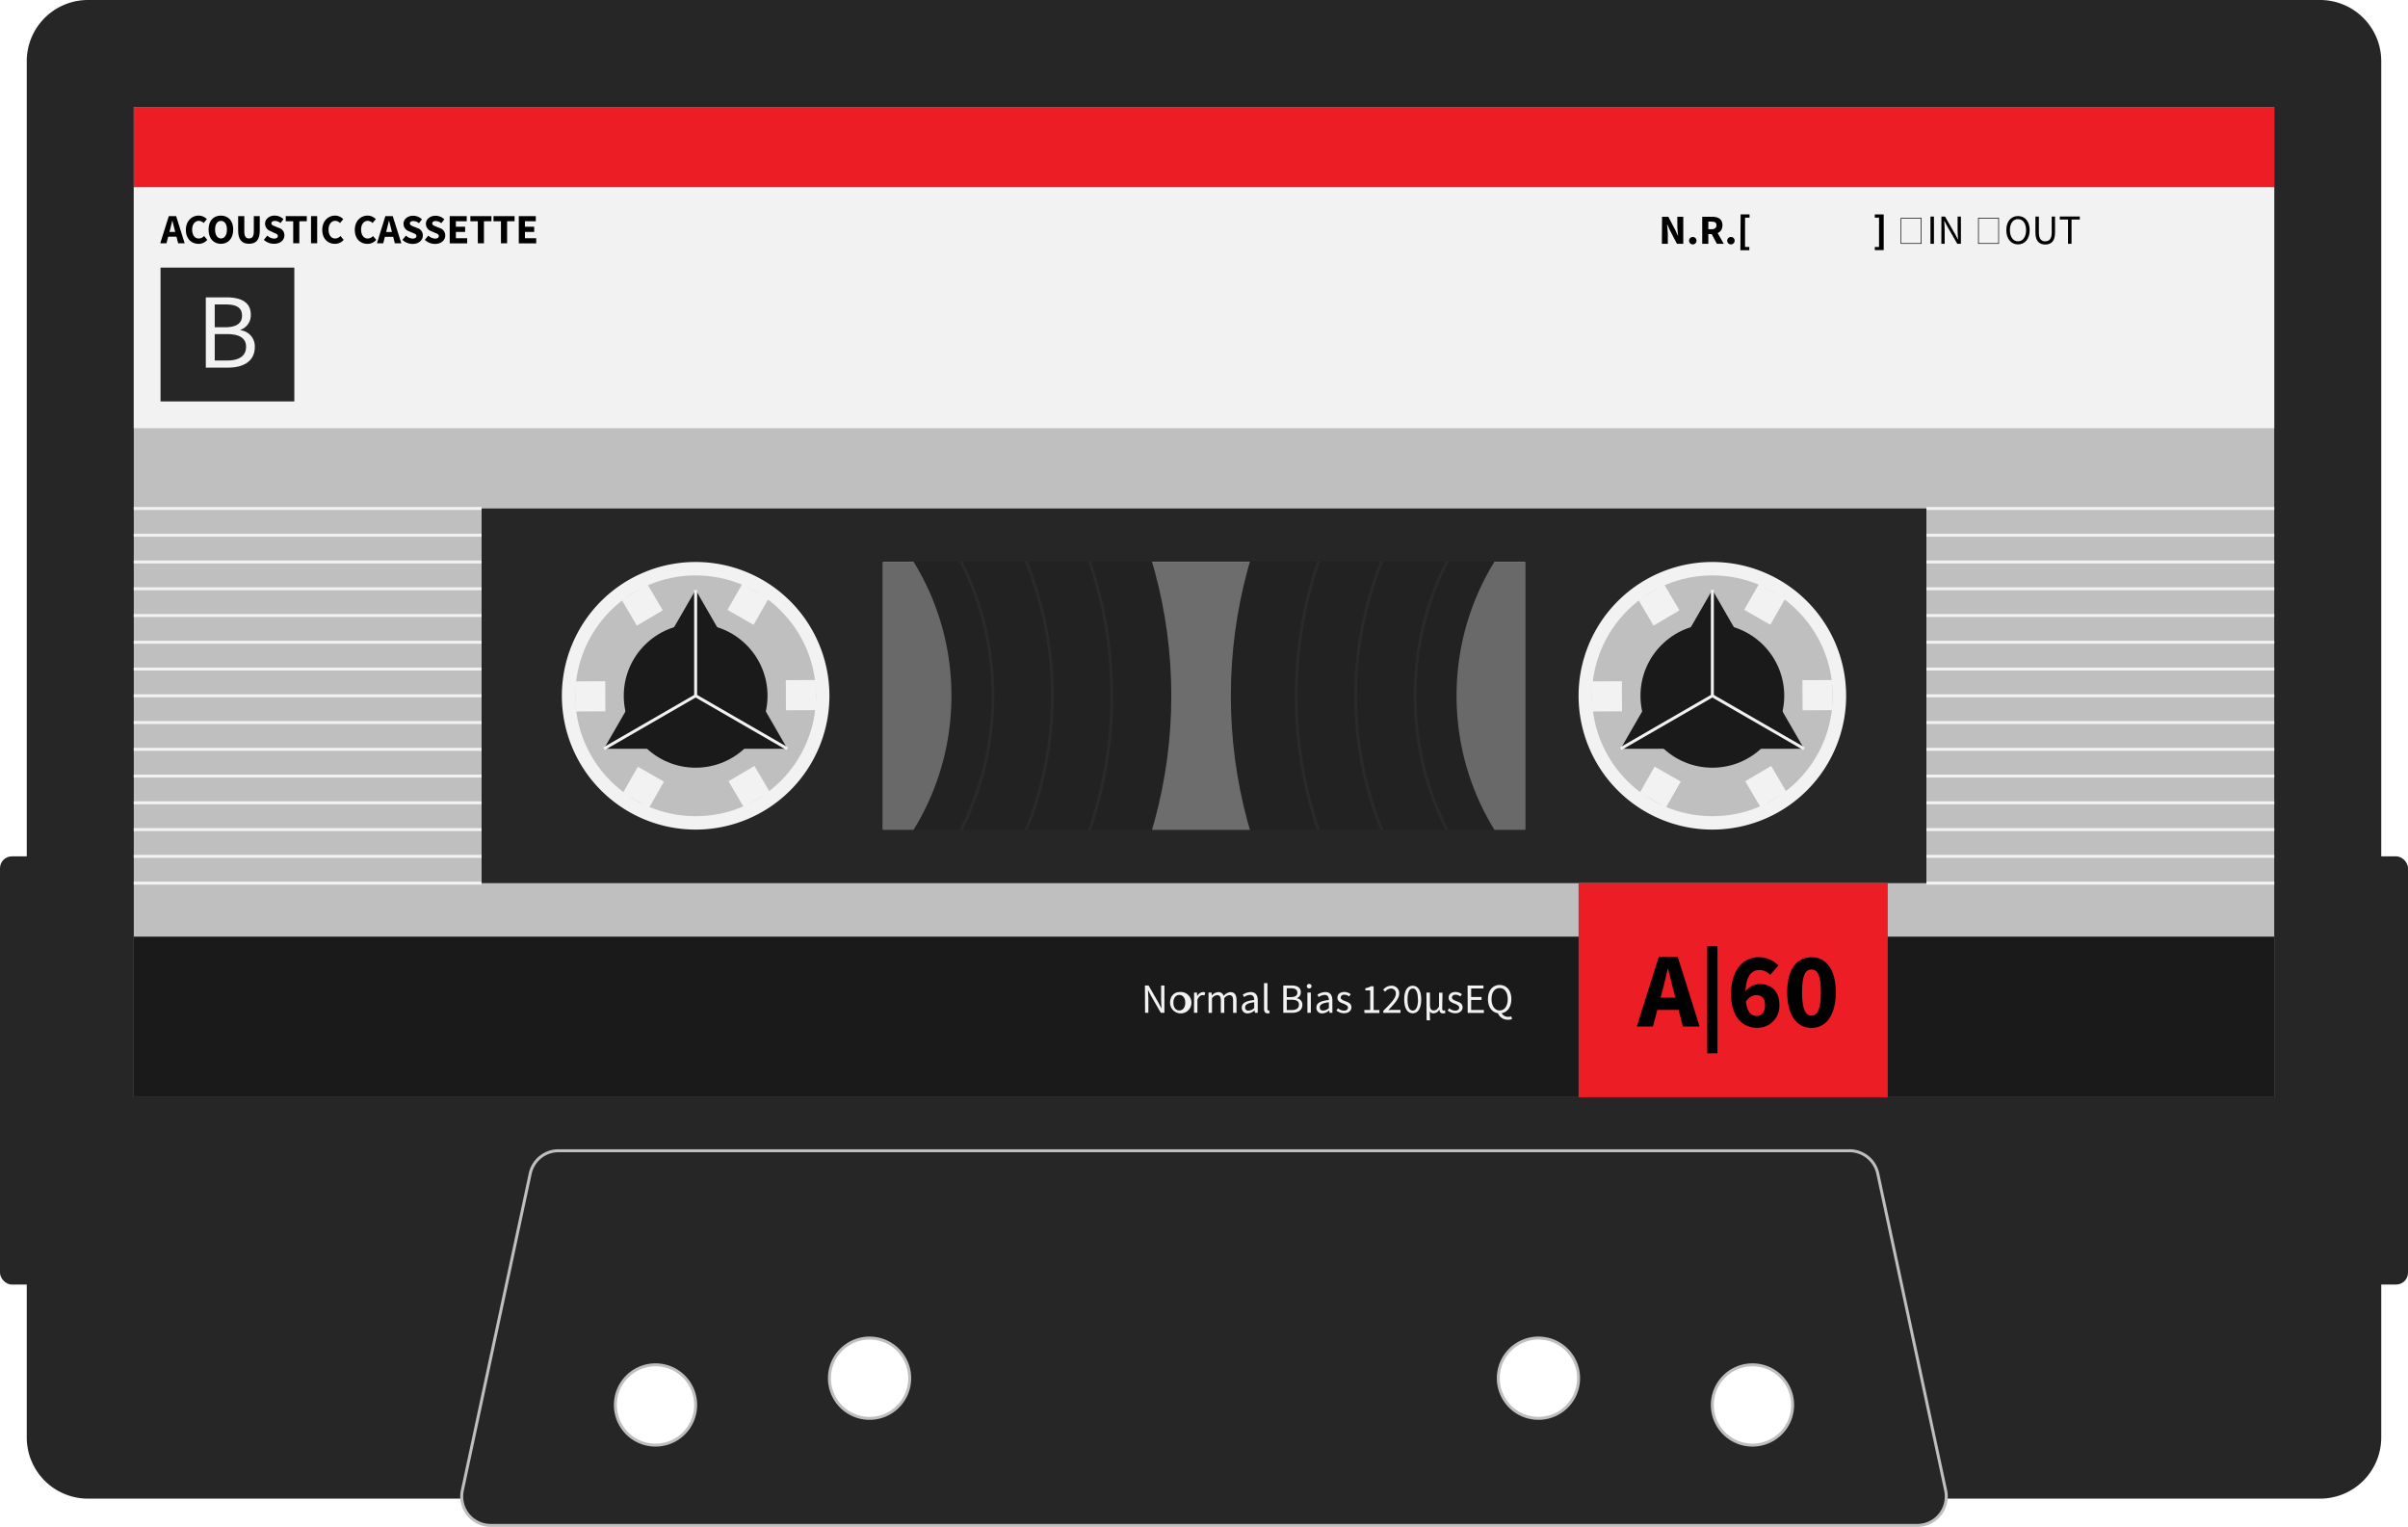 <svg xmlns="http://www.w3.org/2000/svg" viewBox="0 0 810 513.5">
        <g id="Tape">
          <g id="Tape1">
            <g id="TapeReel">
              <circle cx="234" cy="234" r="160" fill="#1a1a1a">
                <animate
                  attributeName="r"
                  begin="0s"
                  dur="15s"
                  repeatCount="indefinite"
                  from="160"
                  to="85"
                />
              </circle>
              <circle cx="234" cy="234" r="140" stroke="#333" fill="none">
                <animate
                  attributeName="r"
                  begin="0s"
                  dur="15s"
                  repeatCount="indefinite"
                  from="140"
                  to="65"
                />
              </circle>
              <circle cx="234" cy="234" r="120" stroke="#333" fill="none">
                <animate
                  attributeName="r"
                  begin="0s"
                  dur="15s"
                  repeatCount="indefinite"
                  from="120"
                  to="45"
                />
              </circle>
              <circle cx="234" cy="234" r="100" stroke="#333" fill="none">
                <animate
                  attributeName="r"
                  begin="0s"
                  dur="15s"
                  repeatCount="indefinite"
                  from="100"
                  to="25"
                />
              </circle>
            </g>

            <circle cx="234" cy="234" r="86.05" fill="#f2f2f2" />
            <circle cx="234" cy="234" r="40.49" fill="#bfbfbf" />
            <rect
              x="246.52"
              y="198.18"
              width="10.12"
              height="10.12"
              transform="translate(133.98 -98.04) rotate(29.74)"
              fill="#f2f2f2"
            />
            <rect
              x="211.36"
              y="259.7"
              width="10.12"
              height="10.12"
              transform="translate(159.87 -72.49) rotate(29.74)"
              fill="#f2f2f2"
            />
            <rect
              x="264.37"
              y="228.74"
              width="10.12"
              height="10.12"
              transform="translate(501.7 -36.95) rotate(89.68)"
              fill="#f2f2f2"
            />
            <rect
              x="193.51"
              y="229.14"
              width="10.12"
              height="10.12"
              transform="translate(431.64 34.31) rotate(89.68)"
              fill="#f2f2f2"
            />
            <rect
              x="210.95"
              y="198.41"
              width="10.12"
              height="10.12"
              transform="translate(-73.39 137.84) rotate(-30.51)"
              fill="#f2f2f2"
            />
            <rect
              x="246.93"
              y="259.46"
              width="10.12"
              height="10.12"
              transform="translate(-99.41 164.56) rotate(-30.51)"
              fill="#f2f2f2"
            />
            <circle cx="234" cy="234" r="24.18" fill="#1a1a1a" />
            <polygon
              points="234 198.38 203.15 251.81 264.85 251.81 234 198.38"
              fill="#1a1a1a"
            />
            <line
              x1="234"
              y1="198.38"
              x2="234"
              y2="234"
              fill="none"
              stroke="#f2f2f2"
              stroke-miterlimit="10"
            />
            <line
              x1="203.15"
              y1="251.81"
              x2="234"
              y2="234"
              fill="none"
              stroke="#f2f2f2"
              stroke-miterlimit="10"
            />
            <line
              x1="264.85"
              y1="251.81"
              x2="234"
              y2="234"
              fill="none"
              stroke="#f2f2f2"
              stroke-miterlimit="10"
            />
          </g>
          <g id="Tape2">
            <g id="TapeReel">
              <circle cx="576" cy="234" r="161.97" fill="#1a1a1a">
                <animate
                  attributeName="r"
                  begin="0s"
                  dur="15s"
                  repeatCount="indefinite"
                  to="160"
                  from="85"
                />
              </circle>
              <circle cx="576" cy="234" r="140" stroke="#333" fill="none">
                <animate
                  attributeName="r"
                  begin="0s"
                  dur="15s"
                  repeatCount="indefinite"
                  to="140"
                  from="65"
                />
              </circle>
              <circle cx="576" cy="234" r="120" stroke="#333" fill="none">
                <animate
                  attributeName="r"
                  begin="0s"
                  dur="15s"
                  repeatCount="indefinite"
                  to="120"
                  from="45"
                />
              </circle>
              <circle cx="576" cy="234" r="100" stroke="#333" fill="none">
                <animate
                  attributeName="r"
                  begin="0s"
                  dur="15s"
                  repeatCount="indefinite"
                  to="100"
                  from="25"
                />
              </circle>
            </g>
            <circle cx="576" cy="234" r="86.05" fill="#f2f2f2" />
            <circle cx="576" cy="234" r="40.49" fill="#bfbfbf" />
            <rect
              x="588.52"
              y="198.18"
              width="10.12"
              height="10.12"
              transform="translate(179.04 -267.72) rotate(29.74)"
              fill="#f2f2f2"
            />
            <rect
              x="553.36"
              y="259.7"
              width="10.12"
              height="10.12"
              transform="translate(204.94 -242.17) rotate(29.74)"
              fill="#f2f2f2"
            />
            <rect
              x="606.37"
              y="228.74"
              width="10.12"
              height="10.12"
              transform="translate(841.77 -378.94) rotate(89.68)"
              fill="#f2f2f2"
            />
            <rect
              x="535.51"
              y="229.14"
              width="10.12"
              height="10.12"
              transform="translate(771.71 -307.68) rotate(89.68)"
              fill="#f2f2f2"
            />
            <rect
              x="552.95"
              y="198.41"
              width="10.12"
              height="10.12"
              transform="translate(-26.04 311.47) rotate(-30.51)"
              fill="#f2f2f2"
            />
            <rect
              x="588.93"
              y="259.46"
              width="10.12"
              height="10.12"
              transform="translate(-52.05 338.19) rotate(-30.51)"
              fill="#f2f2f2"
            />
            <circle cx="576" cy="234" r="24.18" fill="#1a1a1a" />
            <polygon
              points="576 198.38 545.15 251.81 606.85 251.81 576 198.38"
              fill="#1a1a1a"
            />
            <line
              x1="576"
              y1="198.38"
              x2="576"
              y2="234"
              fill="none"
              stroke="#f2f2f2"
              stroke-miterlimit="10"
            />
            <line
              x1="545.15"
              y1="251.81"
              x2="576"
              y2="234"
              fill="none"
              stroke="#f2f2f2"
              stroke-miterlimit="10"
            />
            <line
              x1="606.85"
              y1="251.81"
              x2="576"
              y2="234"
              fill="none"
              stroke="#f2f2f2"
              stroke-miterlimit="10"
            />
          </g>
        </g>
        <g id="Cassette">
          <path
            d="M780.41,0H29.59A20.59,20.59,0,0,0,9,20.59V483.41A20.59,20.59,0,0,0,29.59,504H780.41A20.59,20.59,0,0,0,801,483.41V20.59A20.59,20.59,0,0,0,780.41,0ZM297,189H513v90H297ZM220.5,486A13.5,13.5,0,1,1,234,472.5,13.49,13.49,0,0,1,220.5,486ZM234,279a45,45,0,1,1,45-45A45,45,0,0,1,234,279Zm58.5,198A13.5,13.5,0,1,1,306,463.5,13.49,13.49,0,0,1,292.5,477Zm225,0A13.5,13.5,0,1,1,531,463.5,13.49,13.49,0,0,1,517.5,477Zm72,9A13.5,13.5,0,1,1,603,472.5,13.49,13.49,0,0,1,589.5,486ZM576,279a45,45,0,1,1,45-45A45,45,0,0,1,576,279Z"
            fill="#262626"
          />
          <path
            d="M654.47,501.21,631.65,394.7a9.74,9.74,0,0,0-9.53-7.7H187.88a9.74,9.74,0,0,0-9.53,7.7L155.53,501.21A9.74,9.74,0,0,0,165.06,513H644.94A9.74,9.74,0,0,0,654.47,501.21ZM220.5,486A13.5,13.5,0,1,1,234,472.5,13.49,13.49,0,0,1,220.5,486Zm72-9A13.5,13.5,0,1,1,306,463.5,13.49,13.49,0,0,1,292.5,477Zm225,0A13.5,13.5,0,1,1,531,463.5,13.49,13.49,0,0,1,517.5,477Zm72,9A13.5,13.5,0,1,1,603,472.5,13.49,13.49,0,0,1,589.5,486Z"
            fill="#262626"
            stroke="#bfbfbf"
            stroke-miterlimit="10"
          />
          <rect
            x="297"
            y="189"
            width="216"
            height="90"
            fill="#262626"
            opacity="0.67"
          />
          <rect y="288" width="18" height="144" rx="3.98" fill="#262626" />
          <rect
            x="792"
            y="288"
            width="18"
            height="144"
            rx="3.98"
            fill="#262626"
          />
        </g>
        <g id="Label">
          <path d="M45,36V369H765V36ZM648,297H162V171H648Z" fill="#bfbfbf" />
          <rect x="45" y="36" width="720" height="27" fill="#ec1d25" />
          <rect x="45" y="63" width="720" height="81" fill="#f2f2f2" />
          <rect x="45" y="315" width="720" height="54" fill="#1a1a1a" />
          <line
            x1="45"
            y1="171"
            x2="162"
            y2="171"
            fill="none"
            stroke="#f2f2f2"
            stroke-miterlimit="10"
          />
          <line
            x1="45"
            y1="180"
            x2="162"
            y2="180"
            fill="none"
            stroke="#f2f2f2"
            stroke-miterlimit="10"
          />
          <line
            x1="45"
            y1="189"
            x2="162"
            y2="189"
            fill="none"
            stroke="#f2f2f2"
            stroke-miterlimit="10"
          />
          <line
            x1="45"
            y1="198"
            x2="162"
            y2="198"
            fill="none"
            stroke="#f2f2f2"
            stroke-miterlimit="10"
          />
          <line
            x1="45"
            y1="207"
            x2="162"
            y2="207"
            fill="none"
            stroke="#f2f2f2"
            stroke-miterlimit="10"
          />
          <line
            x1="45"
            y1="216"
            x2="162"
            y2="216"
            fill="none"
            stroke="#f2f2f2"
            stroke-miterlimit="10"
          />
          <line
            x1="45"
            y1="225"
            x2="162"
            y2="225"
            fill="none"
            stroke="#f2f2f2"
            stroke-miterlimit="10"
          />
          <line
            x1="45"
            y1="234"
            x2="162"
            y2="234"
            fill="none"
            stroke="#f2f2f2"
            stroke-miterlimit="10"
          />
          <line
            x1="45"
            y1="243"
            x2="162"
            y2="243"
            fill="none"
            stroke="#f2f2f2"
            stroke-miterlimit="10"
          />
          <line
            x1="45"
            y1="252"
            x2="162"
            y2="252"
            fill="none"
            stroke="#f2f2f2"
            stroke-miterlimit="10"
          />
          <line
            x1="45"
            y1="261"
            x2="162"
            y2="261"
            fill="none"
            stroke="#f2f2f2"
            stroke-miterlimit="10"
          />
          <line
            x1="45"
            y1="270"
            x2="162"
            y2="270"
            fill="none"
            stroke="#f2f2f2"
            stroke-miterlimit="10"
          />
          <line
            x1="45"
            y1="279"
            x2="162"
            y2="279"
            fill="none"
            stroke="#f2f2f2"
            stroke-miterlimit="10"
          />
          <line
            x1="45"
            y1="288"
            x2="162"
            y2="288"
            fill="none"
            stroke="#f2f2f2"
            stroke-miterlimit="10"
          />
          <line
            x1="45"
            y1="297"
            x2="162"
            y2="297"
            fill="none"
            stroke="#f2f2f2"
            stroke-miterlimit="10"
          />
          <line
            x1="648"
            y1="171"
            x2="765"
            y2="171"
            fill="none"
            stroke="#f2f2f2"
            stroke-miterlimit="10"
          />
          <line
            x1="648"
            y1="180"
            x2="765"
            y2="180"
            fill="none"
            stroke="#f2f2f2"
            stroke-miterlimit="10"
          />
          <line
            x1="648"
            y1="189"
            x2="765"
            y2="189"
            fill="none"
            stroke="#f2f2f2"
            stroke-miterlimit="10"
          />
          <line
            x1="648"
            y1="198"
            x2="765"
            y2="198"
            fill="none"
            stroke="#f2f2f2"
            stroke-miterlimit="10"
          />
          <line
            x1="648"
            y1="207"
            x2="765"
            y2="207"
            fill="none"
            stroke="#f2f2f2"
            stroke-miterlimit="10"
          />
          <line
            x1="648"
            y1="216"
            x2="765"
            y2="216"
            fill="none"
            stroke="#f2f2f2"
            stroke-miterlimit="10"
          />
          <line
            x1="648"
            y1="225"
            x2="765"
            y2="225"
            fill="none"
            stroke="#f2f2f2"
            stroke-miterlimit="10"
          />
          <line
            x1="648"
            y1="234"
            x2="765"
            y2="234"
            fill="none"
            stroke="#f2f2f2"
            stroke-miterlimit="10"
          />
          <line
            x1="648"
            y1="243"
            x2="765"
            y2="243"
            fill="none"
            stroke="#f2f2f2"
            stroke-miterlimit="10"
          />
          <line
            x1="648"
            y1="252"
            x2="765"
            y2="252"
            fill="none"
            stroke="#f2f2f2"
            stroke-miterlimit="10"
          />
          <line
            x1="648"
            y1="261"
            x2="765"
            y2="261"
            fill="none"
            stroke="#f2f2f2"
            stroke-miterlimit="10"
          />
          <line
            x1="648"
            y1="270"
            x2="765"
            y2="270"
            fill="none"
            stroke="#f2f2f2"
            stroke-miterlimit="10"
          />
          <line
            x1="648"
            y1="279"
            x2="765"
            y2="279"
            fill="none"
            stroke="#f2f2f2"
            stroke-miterlimit="10"
          />
          <line
            x1="648"
            y1="288"
            x2="765"
            y2="288"
            fill="none"
            stroke="#f2f2f2"
            stroke-miterlimit="10"
          />
          <line
            x1="648"
            y1="297"
            x2="765"
            y2="297"
            fill="none"
            stroke="#f2f2f2"
            stroke-miterlimit="10"
          />
          <path
            d="M56.78,72.68h2.47l2.86,9.13H59.93l-1.2-4.63c-.25-.91-.49-2-.74-2.94h-.05c-.22,1-.47,2-.72,2.94L56,81.81H53.91ZM55.8,78h4.39v1.6H55.8Z"
          />
          <path
            d="M62.53,77.3c0-3,2-4.79,4.31-4.79a3.83,3.83,0,0,1,2.74,1.19L68.5,75a2.31,2.31,0,0,0-1.62-.73c-1.25,0-2.24,1.11-2.24,2.94s.88,3,2.21,3a2.4,2.4,0,0,0,1.79-.85l1.08,1.3A3.74,3.74,0,0,1,66.78,82C64.46,82,62.53,80.37,62.53,77.3Z"
          />
          <path
            d="M70.16,77.2c0-3,1.68-4.69,4.14-4.69s4.15,1.72,4.15,4.69S76.77,82,74.3,82,70.16,80.19,70.16,77.2Zm6.18,0c0-1.83-.79-2.91-2-2.91s-2,1.08-2,2.91.79,3,2,3S76.34,79,76.34,77.2Z"
          />
          <path
            d="M80.11,77.58v-4.9h2.07v5.11c0,1.79.56,2.4,1.58,2.4s1.62-.61,1.62-2.4V72.68h2v4.9c0,3.06-1.25,4.4-3.61,4.4S80.11,80.64,80.11,77.58Z"
          />
          <path
            d="M88.75,80.66l1.18-1.42a3.6,3.6,0,0,0,2.24,1c.87,0,1.29-.34,1.29-.88s-.52-.76-1.32-1.08L91,77.72a2.67,2.67,0,0,1-1.84-2.49c0-1.51,1.35-2.72,3.25-2.72a4.21,4.21,0,0,1,2.94,1.2l-1,1.3a3,3,0,0,0-1.9-.72c-.71,0-1.16.3-1.16.82s.6.76,1.39,1.08l1.17.47a2.53,2.53,0,0,1,1.81,2.49c0,1.51-1.27,2.83-3.44,2.83A5,5,0,0,1,88.75,80.66Z"
          />
          <path d="M98.63,74.41H96.11V72.68h7.09v1.73h-2.51v7.4H98.63Z" />
          <path d="M104.62,72.68h2.07v9.13h-2.07Z" />
          <path
            d="M108.41,77.3c0-3,2-4.79,4.31-4.79a3.83,3.83,0,0,1,2.74,1.19L114.37,75a2.27,2.27,0,0,0-1.61-.73c-1.25,0-2.24,1.11-2.24,2.94s.87,3,2.21,3a2.4,2.4,0,0,0,1.79-.85l1.08,1.3A3.74,3.74,0,0,1,112.65,82C110.34,82,108.41,80.37,108.41,77.3Z"
          />
          <path
            d="M119.35,77.3c0-3,2-4.79,4.31-4.79a3.87,3.87,0,0,1,2.75,1.19L125.32,75a2.29,2.29,0,0,0-1.61-.73c-1.25,0-2.24,1.11-2.24,2.94s.87,3,2.21,3a2.36,2.36,0,0,0,1.78-.85l1.09,1.3a3.77,3.77,0,0,1-3,1.34C121.29,82,119.35,80.37,119.35,77.3Z"
          />
          <path
            d="M129.63,72.68h2.47L135,81.81h-2.18l-1.2-4.63c-.25-.91-.5-2-.74-2.94h-.06c-.22,1-.46,2-.72,2.94l-1.19,4.63h-2.11Zm-1,5.35h4.39v1.6h-4.39Z"
          />
          <path
            d="M135.37,80.66l1.18-1.42a3.6,3.6,0,0,0,2.24,1c.87,0,1.29-.34,1.29-.88s-.52-.76-1.32-1.08l-1.19-.51a2.67,2.67,0,0,1-1.84-2.49c0-1.51,1.35-2.72,3.25-2.72a4.21,4.21,0,0,1,2.94,1.2l-1,1.3a3,3,0,0,0-1.9-.72c-.71,0-1.16.3-1.16.82s.6.76,1.39,1.08l1.17.47a2.53,2.53,0,0,1,1.81,2.49c0,1.51-1.27,2.83-3.44,2.83A5,5,0,0,1,135.37,80.66Z"
          />
          <path
            d="M142.9,80.66l1.18-1.42a3.6,3.6,0,0,0,2.25,1c.86,0,1.28-.34,1.28-.88s-.52-.76-1.32-1.08l-1.18-.51a2.67,2.67,0,0,1-1.85-2.49c0-1.51,1.36-2.72,3.26-2.72a4.17,4.17,0,0,1,2.93,1.2l-1,1.3a3,3,0,0,0-1.89-.72c-.72,0-1.17.3-1.17.82s.6.76,1.39,1.08l1.17.47a2.53,2.53,0,0,1,1.81,2.49c0,1.51-1.26,2.83-3.44,2.83A5,5,0,0,1,142.9,80.66Z"
          />
          <path
            d="M151.27,72.68H157v1.73h-3.65v1.83h3.11V78h-3.11v2.11h3.79v1.73h-5.86Z"
          />
          <path d="M160.73,74.41h-2.51V72.68h7.09v1.73h-2.52v7.4h-2.06Z" />
          <path d="M168.51,74.41H166V72.68h7.09v1.73h-2.51v7.4h-2.07Z" />
          <path
            d="M174.51,72.68h5.72v1.73h-3.65v1.83h3.11V78h-3.11v2.11h3.79v1.73h-5.86Z"
          />
          <path
            d="M559.08,72.89h2.11l2.38,4.55.91,2h0c-.09-1-.26-2.24-.26-3.32V72.89h2V82h-2.12l-2.38-4.55-.9-2h-.06c.1,1,.26,2.23.26,3.3V82h-2Z"
          />
          <path
            d="M568.17,80.9a1.25,1.25,0,1,1,1.24,1.29A1.24,1.24,0,0,1,568.17,80.9Z"
          />
          <path
            d="M572.59,72.89h3.29c1.93,0,3.52.68,3.52,2.85s-1.59,3-3.52,3h-1.23V82h-2.06Zm3.12,4.21c1.08,0,1.67-.46,1.67-1.36s-.59-1.21-1.67-1.21h-1.06V77.1Zm-.21,1.09,1.43-1.32L579.84,82h-2.31Z"
          />
          <path
            d="M581,80.9a1.25,1.25,0,1,1,1.24,1.29A1.24,1.24,0,0,1,581,80.9Z"
          />
          <path d="M585.51,72.11h3V73.2H587v9.86h1.43v1.09h-3Z" />
          <path d="M630.64,83.06h1.43V73.2h-1.43V72.11h3v12h-3Z" />
          <path d="M639.37,82V73.27h7V82Zm.21-.21h6.57V73.49h-6.57Z" />
          <path d="M649.37,72.83h1.17V82h-1.17Z" />
          <path
            d="M653.05,72.83h1.21l3.33,5.78,1,1.9h.06c-.06-.92-.15-2-.15-2.92V72.83h1.11V82h-1.21l-3.33-5.78-1-1.9H654c.05.93.14,1.91.14,2.87V82h-1.11Z"
          />
          <path d="M665.4,82V73.27h7V82Zm.22-.21h6.57V73.49h-6.57Z" />
          <path
            d="M674.88,77.39c0-2.94,1.62-4.73,3.93-4.73s3.93,1.79,3.93,4.73-1.62,4.8-3.93,4.8S674.88,80.34,674.88,77.39Zm6.65,0c0-2.29-1.08-3.7-2.72-3.7s-2.72,1.41-2.72,3.7,1.08,3.77,2.72,3.77S681.53,79.68,681.53,77.39Z"
          />
          <path
            d="M684.67,78.23v-5.4h1.17v5.43c0,2.21.93,2.9,2.13,2.9s2.18-.69,2.18-2.9V72.83h1.12v5.4c0,3-1.42,4-3.3,4S684.67,81.18,684.67,78.23Z"
          />
          <path d="M695.65,73.82h-2.78v-1h6.73v1h-2.78V82h-1.17Z" />
          <rect x="54" y="90" width="45" height="45" fill="#262626" />
          <path
            d="M69.23,100h7c4.81,0,8.13,1.64,8.13,5.79a5.19,5.19,0,0,1-3.45,5.13v.14a5.45,5.45,0,0,1,4.8,5.66c0,4.64-3.67,6.91-8.94,6.91H69.23Zm6.5,10.06c4,0,5.68-1.49,5.68-3.88,0-2.76-1.89-3.79-5.54-3.79H72.23v7.67Zm.62,11.18c4,0,6.42-1.45,6.42-4.64,0-2.91-2.29-4.24-6.42-4.24H72.23v8.88Z"
            fill="#f2f2f2"
          />
          <path
            d="M385.13,331.42h1.21l3.33,5.78,1,1.91h.06c-.06-.93-.15-2-.15-2.93v-4.76h1.11v9.2h-1.21l-3.33-5.79-1-1.9h0c0,.93.14,1.91.14,2.87v4.82h-1.11Z"
            fill="#f2f2f2"
          />
          <path
            d="M393.58,337.22c0-2.27,1.48-3.58,3.15-3.58a3.6,3.6,0,1,1-3.15,3.58Zm5.12,0c0-1.56-.8-2.62-2-2.62s-2,1.06-2,2.62.79,2.6,2,2.6S398.7,338.78,398.7,337.22Z"
            fill="#f2f2f2"
          />
          <path
            d="M401.67,333.81h.95l.1,1.24h0a2.33,2.33,0,0,1,1.93-1.41,1.59,1.59,0,0,1,.73.14l-.21,1a2,2,0,0,0-.66-.11c-.58,0-1.27.41-1.73,1.56v4.38h-1.15Z"
            fill="#f2f2f2"
          />
          <path
            d="M406.53,333.81h1l.1,1h0a3,3,0,0,1,2.11-1.15,1.79,1.79,0,0,1,1.88,1.3,3.21,3.21,0,0,1,2.25-1.3c1.4,0,2.07.92,2.07,2.66v4.32h-1.15v-4.17c0-1.27-.4-1.81-1.27-1.81a2.45,2.45,0,0,0-1.7,1.05v4.93h-1.16v-4.17c0-1.27-.4-1.81-1.26-1.81a2.51,2.51,0,0,0-1.71,1.05v4.93h-1.15Z"
            fill="#f2f2f2"
          />
          <path
            d="M417.71,338.85c0-1.49,1.28-2.23,4.18-2.54,0-.88-.29-1.72-1.4-1.72a3.71,3.71,0,0,0-2,.73l-.45-.79a5,5,0,0,1,2.67-.89c1.66,0,2.37,1.1,2.37,2.8v4.18h-.95l-.1-.82h0a3.62,3.62,0,0,1-2.25,1A1.85,1.85,0,0,1,417.71,338.85Zm4.18.1v-1.89c-2.28.28-3.05.84-3.05,1.71a1,1,0,0,0,1.19,1.09A2.75,2.75,0,0,0,421.89,339Z"
            fill="#f2f2f2"
          />
          <path
            d="M425.19,339.25v-8.61h1.15v8.69c0,.35.16.49.32.49l.26,0,.15.88a1.83,1.83,0,0,1-.66.1C425.55,340.78,425.19,340.23,425.19,339.25Z"
            fill="#f2f2f2"
          />
          <path
            d="M431.67,331.42h2.73c1.87,0,3.16.64,3.16,2.25a2,2,0,0,1-1.34,2v.06a2.12,2.12,0,0,1,1.87,2.2c0,1.8-1.43,2.69-3.48,2.69h-2.94Zm2.53,3.91c1.56,0,2.21-.57,2.21-1.5s-.74-1.48-2.16-1.48h-1.41v3Zm.24,4.36c1.57,0,2.5-.57,2.5-1.81s-.89-1.65-2.5-1.65h-1.6v3.46Z"
            fill="#f2f2f2"
          />
          <path
            d="M439.58,331.66a.74.74,0,0,1,.8-.74.73.73,0,0,1,.79.74.75.75,0,0,1-.79.75A.76.76,0,0,1,439.58,331.66Zm.21,2.15h1.15v6.81h-1.15Z"
            fill="#f2f2f2"
          />
          <path
            d="M442.81,338.85c0-1.49,1.28-2.23,4.19-2.54,0-.88-.3-1.72-1.41-1.72a3.71,3.71,0,0,0-2,.73l-.45-.79a5,5,0,0,1,2.67-.89c1.67,0,2.37,1.1,2.37,2.8v4.18h-.95l-.1-.82h0a3.62,3.62,0,0,1-2.25,1A1.85,1.85,0,0,1,442.81,338.85Zm4.19.1v-1.89c-2.29.28-3.06.84-3.06,1.71s.53,1.09,1.2,1.09A2.79,2.79,0,0,0,447,339Z"
            fill="#f2f2f2"
          />
          <path
            d="M449.54,339.84l.57-.76a3,3,0,0,0,2,.81c.89,0,1.33-.48,1.33-1.06s-.8-1-1.55-1.29c-1-.35-2-.82-2-2s.87-1.93,2.34-1.93a3.51,3.51,0,0,1,2.12.76l-.55.74a2.6,2.6,0,0,0-1.55-.6c-.86,0-1.26.45-1.26,1s.74.9,1.52,1.18c1,.37,2.07.77,2.07,2.07,0,1.1-.88,2-2.48,2A4.11,4.11,0,0,1,449.54,339.84Z"
            fill="#f2f2f2"
          />
          <path
            d="M458.91,339.66h2v-6.58h-1.63v-.74a5.54,5.54,0,0,0,1.9-.66h.88v8H464v1h-5Z"
            fill="#f2f2f2"
          />
          <path
            d="M465.32,339.93c2.69-2.67,4.21-4.28,4.21-5.73a1.58,1.58,0,0,0-1.7-1.75,2.64,2.64,0,0,0-1.9,1.07l-.66-.65a3.5,3.5,0,0,1,2.71-1.36,2.49,2.49,0,0,1,2.68,2.63c0,1.68-1.54,3.35-3.65,5.56.48,0,1-.07,1.5-.07h2.59v1h-5.78Z"
            fill="#f2f2f2"
          />
          <path
            d="M472.34,336.12c0-3,1.08-4.61,2.87-4.61s2.86,1.62,2.86,4.61-1.08,4.66-2.86,4.66S472.34,339.11,472.34,336.12Zm4.61,0c0-2.62-.71-3.68-1.74-3.68s-1.75,1.06-1.75,3.68.71,3.74,1.75,3.74S477,338.73,477,336.12Z"
            fill="#f2f2f2"
          />
          <path
            d="M479.83,333.81H481V338c0,1.2.37,1.81,1.25,1.81.62,0,1.17-.2,1.81-1.32v-4.65h1.16c0,1.84-.08,3.83-.08,5.47,0,.39.2.54.49.54a1.18,1.18,0,0,0,.42-.08l.15.88a1.88,1.88,0,0,1-.82.16c-.77,0-1.14-.41-1.22-1.32h0a2.16,2.16,0,0,1-1.88,1.29,1.33,1.33,0,0,1-1.32-.65c0,1.34,0,1.95.09,3h-1.16Z"
            fill="#f2f2f2"
          />
          <path
            d="M486.94,339.84l.57-.76a3.07,3.07,0,0,0,2,.81c.9,0,1.34-.48,1.34-1.06s-.8-1-1.56-1.29c-.95-.35-2-.82-2-2s.88-1.93,2.35-1.93a3.51,3.51,0,0,1,2.12.76l-.55.74a2.6,2.6,0,0,0-1.55-.6c-.86,0-1.26.45-1.26,1s.74.9,1.51,1.18c1,.37,2.08.77,2.08,2.07,0,1.1-.88,2-2.48,2A4.14,4.14,0,0,1,486.94,339.84Z"
            fill="#f2f2f2"
          />
          <path
            d="M493.67,331.42H499v1h-4.13v2.88h3.49v1h-3.49v3.35h4.27v1h-5.44Z"
            fill="#f2f2f2"
          />
          <path
            d="M500.52,336c0-2.95,1.62-4.74,3.93-4.74s3.93,1.8,3.93,4.74-1.62,4.79-3.93,4.79S500.52,338.93,500.52,336Zm6.65,0c0-2.29-1.08-3.71-2.72-3.71s-2.72,1.42-2.72,3.71,1.08,3.82,2.72,3.82S507.17,338.33,507.17,336Zm-3.36,4.59,1.22-.09a2.35,2.35,0,0,0,2.35,1.46,3.45,3.45,0,0,0,1-.14l.22.91a3.78,3.78,0,0,1-1.31.21A3.53,3.53,0,0,1,503.81,340.58Z"
            fill="#f2f2f2"
          />
          <rect x="531" y="297" width="104" height="72" fill="#ec1d25" />
          <path
            d="M558,321.76h6.35l7.36,23.47h-5.61L563,333.34c-.65-2.34-1.28-5.12-1.9-7.56H561c-.56,2.47-1.19,5.22-1.84,7.56L556,345.23h-5.42Zm-2.51,13.75h11.29v4.13H555.47Z"
          />
          <path d="M574.28,318.23h3.44v36h-3.44Z" />
          <path
            d="M582.3,334.32c0-8.54,4.44-12.39,9.24-12.39a9.16,9.16,0,0,1,6.69,2.76l-2.8,3.16a5.13,5.13,0,0,0-3.54-1.65c-2.66,0-4.76,2-4.76,8.12,0,5.68,1.78,7.36,3.71,7.36,1.57,0,2.88-1.1,2.88-3.68,0-2.42-1.27-3.34-3-3.34a4.19,4.19,0,0,0-3.55,2.47l-.24-3.46a6.42,6.42,0,0,1,4.81-2.74c3.92,0,6.81,2.22,6.81,7.07a7.35,7.35,0,0,1-7.6,7.66C586.52,345.66,582.3,342.35,582.3,334.32Z"
          />
          <path
            d="M601.17,333.69c0-7.78,3.26-11.76,8.17-11.76s8.18,4,8.18,11.76-3.26,12-8.18,12S601.17,341.47,601.17,333.69Zm11.34,0c0-6.23-1.38-7.66-3.17-7.66s-3.17,1.43-3.17,7.66,1.39,7.87,3.17,7.87S612.51,339.93,612.51,333.69Z"
          />
        </g>
      </svg>